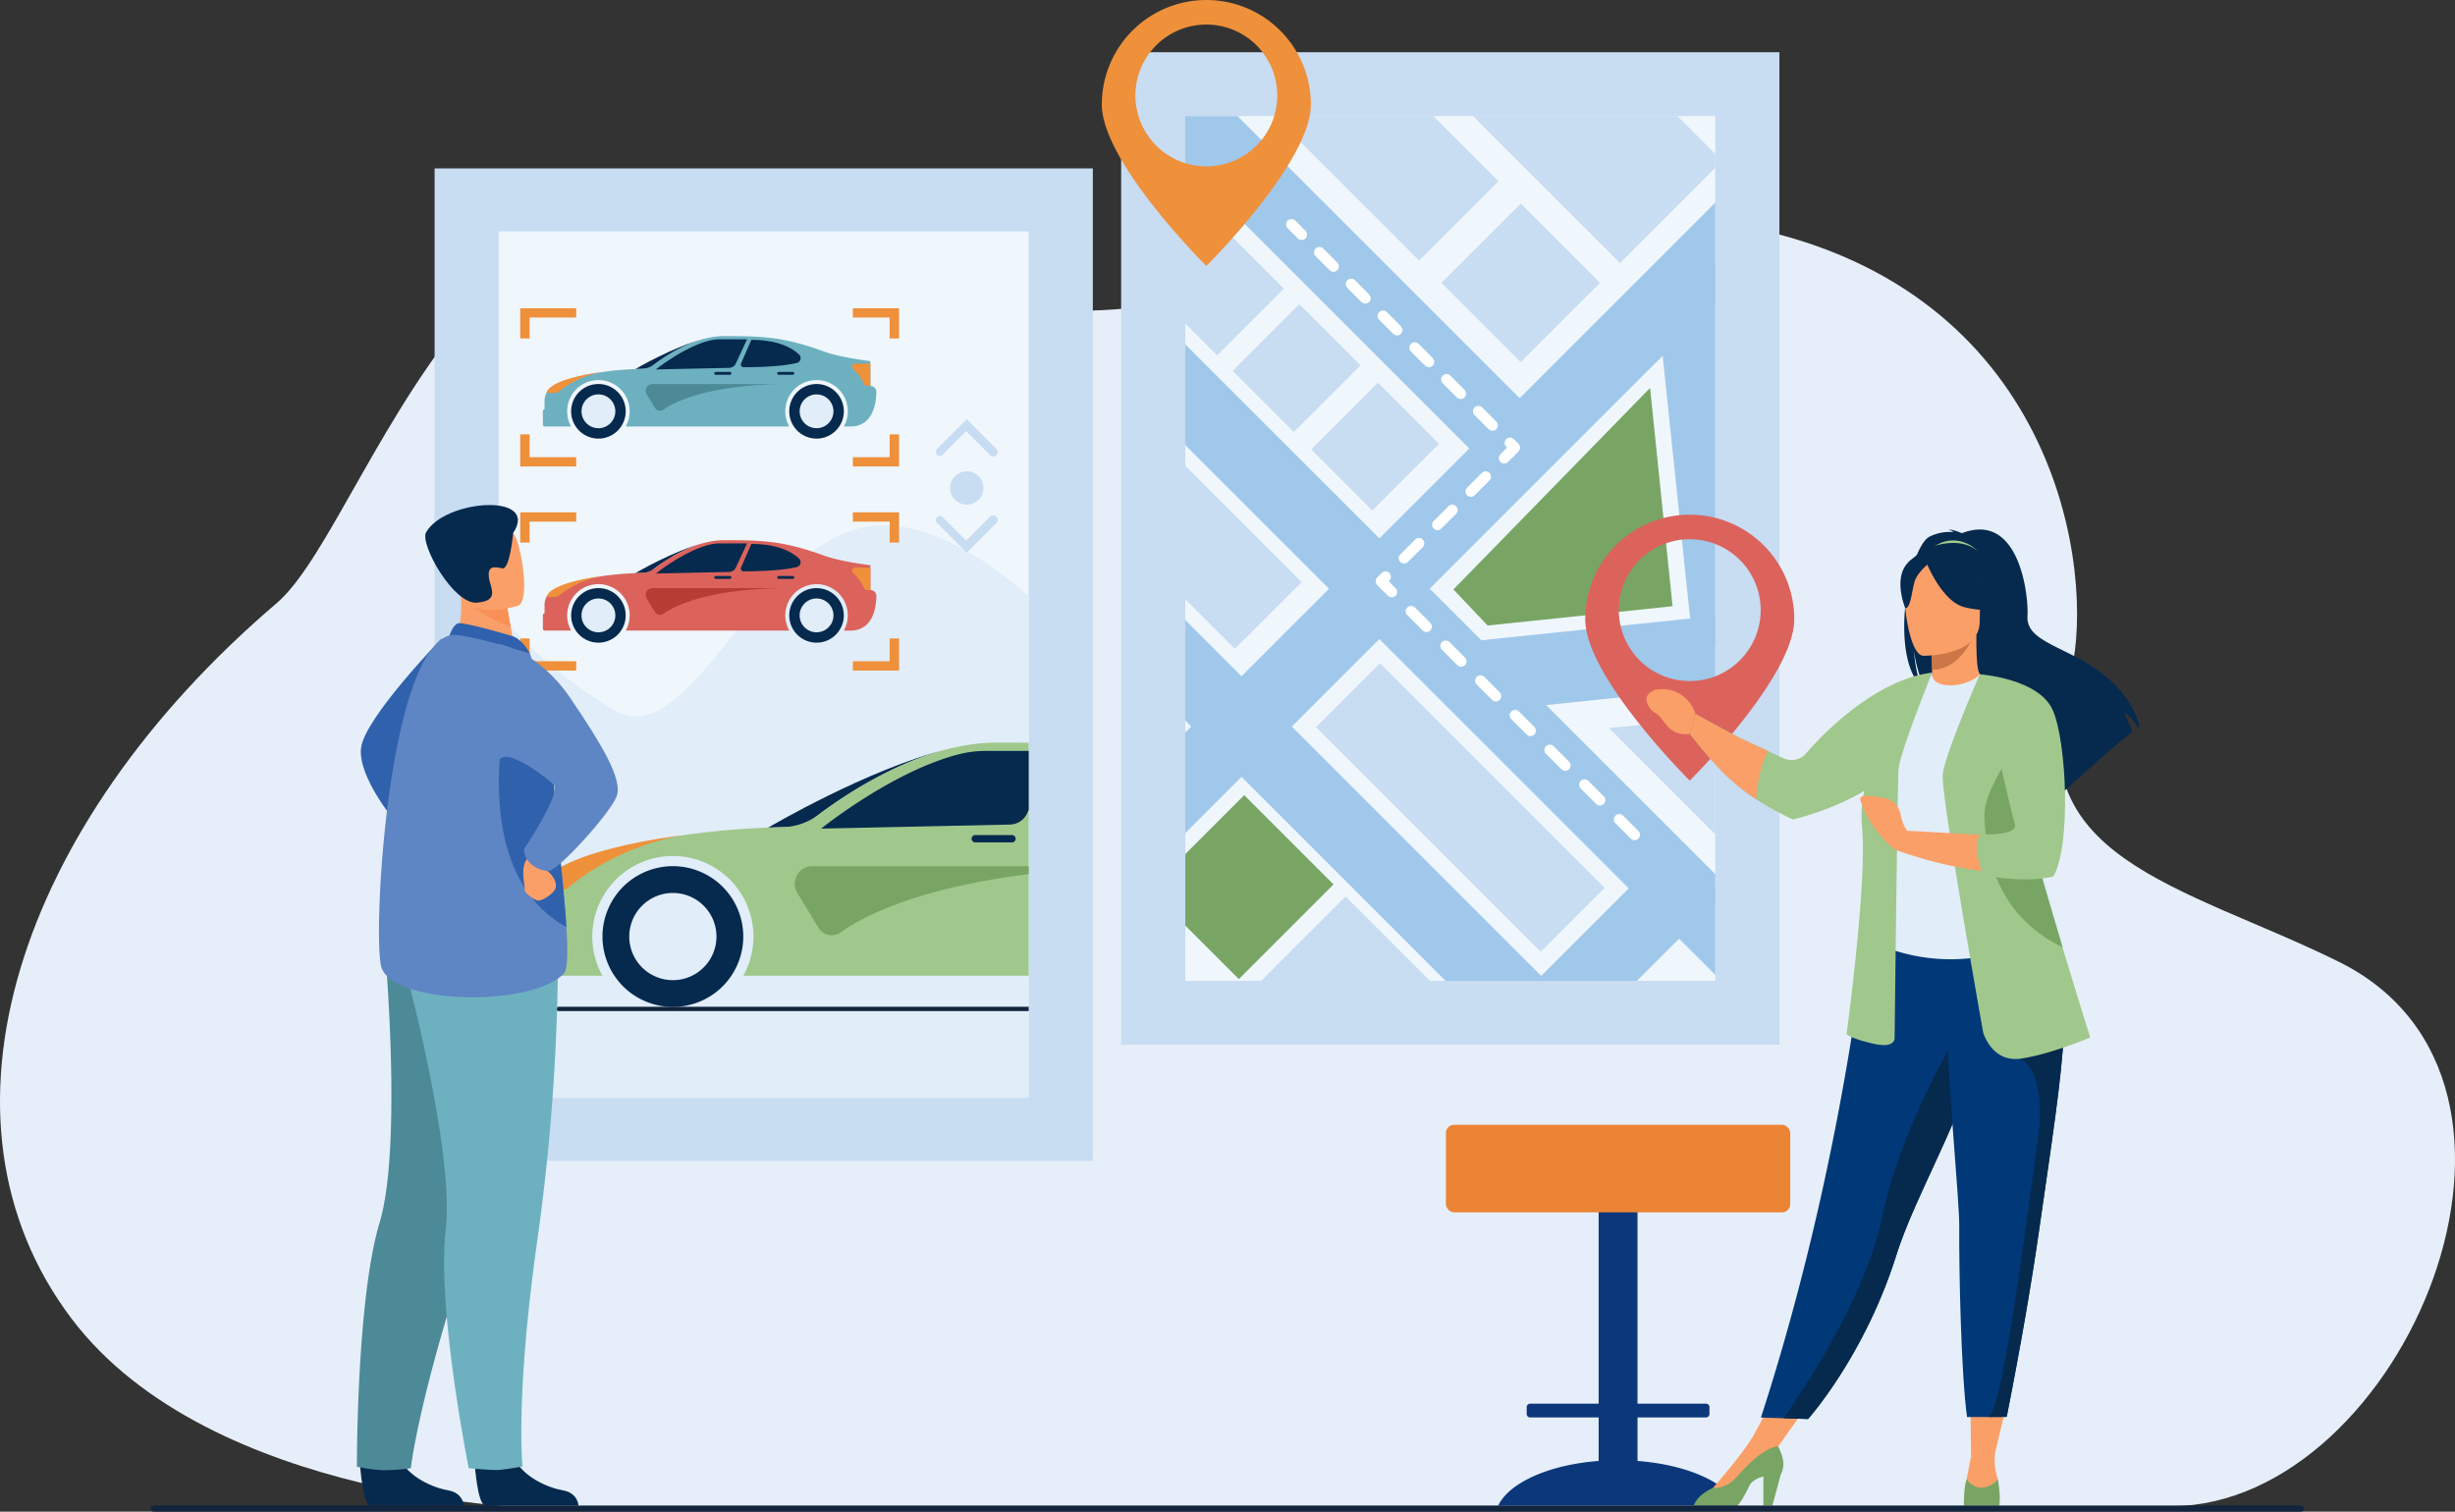 <svg xmlns="http://www.w3.org/2000/svg" xmlns:xlink="http://www.w3.org/1999/xlink" width="931.108" height="573.437" viewBox="0 0 931.108 573.437"><rect x="0" y="0" width="931.108" height="573.437" fill="#333333" stroke="none"/><defs><clipPath id="a"><rect width="201" height="328.057" fill="none"/></clipPath><clipPath id="b"><rect width="201" height="328.057" fill="#eff7fd"/></clipPath></defs><path d="M671.52,1089.376c38.232-32.612,84.323-229.29,242.217-126.855,81.577,52.924,219.132-45.434,332.987-11.46,104.563,31.2,114.642,133.994,104.525,167.489-20.436,67.661,43.161,77.728,102.16,106.8,92.544,45.6,24.491,205.856-62.935,206.622s-617.1.9-617.1.9-126.988-2.11-179.8-72.207C536.74,1285.236,572.767,1173.612,671.52,1089.376Z" transform="translate(-566.551 -860.606)" fill="#e6eff9"/><g transform="translate(164.826 63.885)"><rect width="249.653" height="376.505" fill="#c8dcf2"/><rect width="201" height="328.057" transform="translate(24.327 23.884)" fill="#eff7fd"/><path d="M900.252,1049.079s-28.236-27.037-54.911-27.037c-46.9,0-72.073,88.762-102.885,69.867s-43.2-37.149-43.2-37.149v184.59h201Z" transform="translate(-674.925 -886.713)" fill="#e1edf9"/><g transform="translate(41.074 141.032)"><g transform="translate(35.079 0.077)"><path d="M757.751,1026.1h0Z" transform="translate(-726.195 -1026.097)" fill="#06294e"/><g transform="translate(0 0.882)"><path d="M735.61,1038.256h0q2.47-.092,5.136-.094s9.841-8.54,21.224-11.446C750.268,1029.605,735.61,1038.256,735.61,1038.256Z" transform="translate(-735.61 -1026.716)" fill="#06294e"/></g></g><g transform="translate(10.713 18.173)"><circle cx="10.352" cy="10.352" r="10.352" fill="#06294e"/><path d="M734.106,1047.969a6.414,6.414,0,1,1-6.413-6.414A6.413,6.413,0,0,1,734.106,1047.969Z" transform="translate(-717.341 -1037.618)" fill="#e1edf9"/></g><g transform="translate(93.051 17.784)"><circle cx="10.352" cy="10.352" r="10.352" transform="matrix(0.999, -0.038, 0.038, 0.999, 0, 0.795)" fill="#06294e"/><path d="M792.143,1047.969a6.414,6.414,0,1,1-6.413-6.414A6.413,6.413,0,0,1,792.143,1047.969Z" transform="translate(-774.988 -1037.228)" fill="#e1edf9"/></g><path d="M835.208,1044.954v-9.429s-11.061-1.264-17.751-3.688c-15.487-5.689-23.81-5.794-37.875-5.794-10.678,0-21.492,7.151-26.081,10.594a9.247,9.247,0,0,1-5.357,1.844c-16.891.371-27.334,3.743-32.519,6.02a6.688,6.688,0,0,0-3.994,6.128v3.174h0a.632.632,0,0,0-.631.633v5.267a.632.632,0,0,0,.631.633h10.08a11.852,11.852,0,1,1,20.707,0h62.02a11.851,11.851,0,1,1,20.709,0h2.476c8.57,0,9.784-8.765,9.865-13.062A2.279,2.279,0,0,0,835.208,1044.954Z" transform="translate(-711 -1026.043)" fill="#db635c"/><path d="M761.356,1027.385c-9.784,2.476-20.275,10.939-20.275,10.939l27.771-.593a2.855,2.855,0,0,0,2.527-1.653l4.256-9.184h-10.3A16.227,16.227,0,0,0,761.356,1027.385Z" transform="translate(-698.203 -1025.682)" fill="#06294e"/><path d="M767.658,1027.041l-3.9,8.932a1.04,1.04,0,0,0,.952,1.455c3.934,0,14.264-.144,20.211-1.633a1.879,1.879,0,0,0,.845-3.174C783.352,1030.3,778.1,1027.041,767.658,1027.041Z" transform="translate(-688.593 -1025.618)" fill="#06294e"/><path d="M711.95,1043.538h4.058a35.894,35.894,0,0,1,17.283-7.948S713.621,1037.757,711.95,1043.538Z" transform="translate(-710.596 -1021.982)" fill="#ef903b"/><path d="M800.216,1041.842h-1.073a1.558,1.558,0,0,1-1.408-.89,17.219,17.219,0,0,0-4.077-5.582,1.14,1.14,0,0,1,.737-2.01h5.821Z" transform="translate(-676.008 -1022.93)" fill="#ef903b"/><path d="M762.54,1036.658h-5.4a.54.54,0,0,1-.539-.54h0a.539.539,0,0,1,.539-.54h5.4a.541.541,0,0,1,.54.54h0A.541.541,0,0,1,762.54,1036.658Z" transform="translate(-691.6 -1021.987)" fill="#06294e"/><path d="M779.281,1036.658h-5.4a.541.541,0,0,1-.54-.54h0a.541.541,0,0,1,.54-.54h5.4a.54.54,0,0,1,.539.54h0A.54.54,0,0,1,779.281,1036.658Z" transform="translate(-684.478 -1021.987)" fill="#06294e"/><path d="M789.6,1038.793H740.933a2.579,2.579,0,0,0-2.2,3.92l3.133,5.151a2.257,2.257,0,0,0,3.24.667C749.263,1045.565,761.25,1039.41,789.6,1038.793Z" transform="translate(-699.365 -1020.619)" fill="#b63e35"/></g><g transform="translate(41.074 63.613)"><g transform="translate(35.079 0.077)"><path d="M757.751,971.785h0Z" transform="translate(-726.195 -971.784)" fill="#06294e"/><g transform="translate(0 0.882)"><path d="M735.61,983.943h0q2.47-.094,5.136-.1s9.841-8.54,21.224-11.446C750.268,975.294,735.61,983.943,735.61,983.943Z" transform="translate(-735.61 -972.403)" fill="#06294e"/></g></g><g transform="translate(10.713 18.174)"><path d="M739.22,994.831a10.352,10.352,0,1,1-10.352-10.351A10.352,10.352,0,0,1,739.22,994.831Z" transform="translate(-718.516 -984.48)" fill="#06294e"/><circle cx="6.414" cy="6.414" r="6.414" transform="translate(3.938 3.938)" fill="#e1edf9"/></g><g transform="translate(93.44 18.174)"><path d="M797.257,994.831a10.352,10.352,0,1,1-10.351-10.351A10.352,10.352,0,0,1,797.257,994.831Z" transform="translate(-776.553 -984.48)" fill="#06294e"/><circle cx="6.414" cy="6.414" r="6.414" transform="translate(3.938 3.938)" fill="#e1edf9"/></g><path d="M835.208,990.641v-9.429s-11.061-1.264-17.751-3.688c-15.487-5.689-23.81-5.794-37.875-5.794-10.678,0-21.492,7.151-26.081,10.6a9.256,9.256,0,0,1-5.357,1.843c-16.891.371-27.334,3.743-32.519,6.02a6.687,6.687,0,0,0-3.994,6.128v3.175h0a.632.632,0,0,0-.631.633v5.267a.632.632,0,0,0,.631.632h10.08a11.852,11.852,0,1,1,20.707,0h62.02a11.851,11.851,0,1,1,20.709,0h2.476c8.57,0,9.784-8.765,9.865-13.062A2.279,2.279,0,0,0,835.208,990.641Z" transform="translate(-711 -971.73)" fill="#6db1c1"/><path d="M761.356,973.072c-9.784,2.476-20.275,10.939-20.275,10.939l27.771-.593a2.855,2.855,0,0,0,2.527-1.653l4.256-9.184h-10.3A16.227,16.227,0,0,0,761.356,973.072Z" transform="translate(-698.203 -971.368)" fill="#06294e"/><path d="M767.658,972.728l-3.9,8.932a1.04,1.04,0,0,0,.952,1.455c3.934,0,14.264-.144,20.211-1.633a1.879,1.879,0,0,0,.845-3.175C783.352,975.99,778.1,972.728,767.658,972.728Z" transform="translate(-688.593 -971.306)" fill="#06294e"/><path d="M711.95,989.225h4.058a35.892,35.892,0,0,1,17.283-7.948S713.621,983.444,711.95,989.225Z" transform="translate(-710.596 -967.669)" fill="#ef903b"/><path d="M800.216,987.528h-1.073a1.557,1.557,0,0,1-1.408-.889,17.22,17.22,0,0,0-4.077-5.582,1.14,1.14,0,0,1,.737-2.01h5.821Z" transform="translate(-676.008 -968.617)" fill="#ef903b"/><path d="M762.54,982.344h-5.4a.539.539,0,0,1-.539-.54h0a.538.538,0,0,1,.539-.539h5.4a.539.539,0,0,1,.54.539h0A.54.54,0,0,1,762.54,982.344Z" transform="translate(-691.6 -967.674)" fill="#06294e"/><path d="M779.281,982.344h-5.4a.54.54,0,0,1-.54-.54h0a.539.539,0,0,1,.54-.539h5.4a.538.538,0,0,1,.539.539h0A.539.539,0,0,1,779.281,982.344Z" transform="translate(-684.478 -967.674)" fill="#06294e"/><path d="M789.6,984.48H740.933a2.579,2.579,0,0,0-2.2,3.92l3.133,5.152a2.257,2.257,0,0,0,3.24.667C749.263,991.252,761.25,985.1,789.6,984.48Z" transform="translate(-699.365 -966.306)" fill="#4d8a98"/></g><g transform="translate(32.468 53.036)"><path d="M704.963,975.784h3.576v-7.943h17.667v-3.531H704.963Z" transform="translate(-704.963 -964.309)" fill="#ef903b"/><path d="M793.475,964.309v3.531h13.956v7.943h3.576V964.309Z" transform="translate(-667.308 -964.309)" fill="#ef903b"/><path d="M807.431,1006.53H793.475v3.531h17.532V997.88h-3.576Z" transform="translate(-667.308 -950.028)" fill="#ef903b"/><path d="M708.539,997.88h-3.576v12.181h21.243v-3.531H708.539Z" transform="translate(-704.963 -950.028)" fill="#ef903b"/></g><g transform="translate(32.468 130.454)"><path d="M704.963,1030.1h3.576v-7.943h17.667v-3.531H704.963Z" transform="translate(-704.963 -1018.622)" fill="#ef903b"/><path d="M793.475,1018.622v3.531h13.956v7.943h3.576v-11.475Z" transform="translate(-667.308 -1018.622)" fill="#ef903b"/><path d="M807.431,1060.842H793.475v3.531h17.532v-12.18h-3.576Z" transform="translate(-667.308 -1004.341)" fill="#ef903b"/><path d="M708.539,1052.194h-3.576v12.18h21.243v-3.531H708.539Z" transform="translate(-704.963 -1004.341)" fill="#ef903b"/></g><g transform="translate(24.327 24.224)"><g clip-path="url(#a)"><g transform="translate(11.727 193.617)"><g transform="translate(90.454 0.198)"><path d="M828.024,1080.067h0l-.024,0Z" transform="translate(-746.66 -1080.067)" fill="#06294e"/><g transform="translate(0 2.273)"><path d="M770.936,1111.42h0q6.372-.239,13.246-.244s25.374-22.021,54.726-29.514C808.729,1089.114,770.936,1111.42,770.936,1111.42Z" transform="translate(-770.936 -1081.662)" fill="#06294e"/></g></g><g transform="translate(18.953 38.186)"><circle cx="26.693" cy="26.693" r="26.693" transform="matrix(0.415, -0.91, 0.91, 0.415, 0, 48.569)" fill="#06294e"/><path d="M767.059,1136.464a16.538,16.538,0,1,1-16.538-16.539A16.538,16.538,0,0,1,767.059,1136.464Z" transform="translate(-715.156 -1101.099)" fill="#e1edf9"/></g><g transform="translate(229.877 35.802)"><circle cx="26.693" cy="26.693" r="26.693" transform="translate(0 37.749) rotate(-45)" fill="#06294e"/><path d="M916.706,1136.464a16.538,16.538,0,1,1-16.539-16.539A16.539,16.539,0,0,1,916.706,1136.464Z" transform="translate(-862.418 -1098.714)" fill="#e1edf9"/></g><path d="M1027.746,1128.687v-24.312s-28.522-3.26-45.771-9.508c-39.932-14.669-61.391-14.94-97.657-14.94-27.533,0-55.419,18.438-67.25,27.317A23.881,23.881,0,0,1,803.258,1112c-43.554.954-70.478,9.649-83.85,15.517a17.252,17.252,0,0,0-10.3,15.8v8.185h0a1.63,1.63,0,0,0-1.629,1.631v13.581a1.63,1.63,0,0,0,1.629,1.631H735.1a30.56,30.56,0,1,1,53.4,0H948.406a30.561,30.561,0,1,1,53.4,0h6.386c22.1,0,25.23-22.6,25.437-33.68A5.876,5.876,0,0,0,1027.746,1128.687Z" transform="translate(-707.478 -1079.928)" fill="#a0c88c"/><path d="M837.321,1083.386c-25.229,6.384-52.28,28.206-52.28,28.206l71.607-1.531a7.359,7.359,0,0,0,6.518-4.264l10.973-23.679H847.588A41.831,41.831,0,0,0,837.321,1083.386Z" transform="translate(-674.481 -1078.996)" fill="#06294e"/><path d="M853.57,1082.5l-10.054,23.032a2.68,2.68,0,0,0,2.456,3.753c10.145,0,36.78-.372,52.113-4.214a4.845,4.845,0,0,0,2.178-8.186C894.034,1090.909,880.486,1082.5,853.57,1082.5Z" transform="translate(-649.702 -1078.834)" fill="#06294e"/><path d="M709.928,1125.039h10.464s17.108-15.97,44.563-20.5C764.955,1104.543,714.236,1110.132,709.928,1125.039Z" transform="translate(-706.436 -1069.456)" fill="#ef903b"/><path d="M937.521,1120.661h-2.77a4.014,4.014,0,0,1-3.631-2.291c-1.6-3.388-5.116-9.821-10.51-14.4a2.938,2.938,0,0,1,1.9-5.182h15.011Z" transform="translate(-617.253 -1071.902)" fill="#ef903b"/><path d="M840.373,1107.3H826.457a1.392,1.392,0,0,1-1.392-1.393h0a1.393,1.393,0,0,1,1.392-1.393h13.916a1.393,1.393,0,0,1,1.393,1.393h0A1.392,1.392,0,0,1,840.373,1107.3Z" transform="translate(-657.455 -1069.47)" fill="#06294e"/><path d="M883.538,1107.3H869.621a1.393,1.393,0,0,1-1.393-1.393h0a1.394,1.394,0,0,1,1.393-1.393h13.918a1.393,1.393,0,0,1,1.391,1.393h0A1.392,1.392,0,0,1,883.538,1107.3Z" transform="translate(-639.092 -1069.47)" fill="#06294e"/><path d="M910.141,1112.8H784.661a6.653,6.653,0,0,0-5.683,10.11l8.081,13.284a5.821,5.821,0,0,0,8.353,1.719C806.141,1130.265,837.046,1114.4,910.141,1112.8Z" transform="translate(-677.478 -1065.943)" fill="#78a564"/></g></g></g><path d="M893.728,1151.843H715.4a.815.815,0,0,1-.814-.815h0a.814.814,0,0,1,.814-.815H893.728Z" transform="translate(-668.4 -832.188)" fill="#13243e"/><path d="M831.985,1014.028a6.316,6.316,0,1,1-6.316-6.316A6.316,6.316,0,0,1,831.985,1014.028Z" transform="translate(-623.831 -892.809)" fill="#c8dcf2"/><path d="M815.983,1007.3h0a1.527,1.527,0,0,0,2.161,0l8.909-8.907,9.147,9.147a1.527,1.527,0,0,0,2.161,0l.241-.24a1.53,1.53,0,0,0,0-2.161l-11.309-11.309-11.309,11.309A1.53,1.53,0,0,0,815.983,1007.3Z" transform="translate(-625.455 -898.716)" fill="#c8dcf2"/><path d="M815.983,1020.12h0a1.527,1.527,0,0,1,2.161,0l8.909,8.907,9.147-9.148a1.53,1.53,0,0,1,2.161,0l.241.241a1.53,1.53,0,0,1,0,2.161l-11.309,11.308-11.309-11.308A1.53,1.53,0,0,1,815.983,1020.12Z" transform="translate(-625.455 -887.823)" fill="#c8dcf2"/></g><path d="M1018.037,1307.062v-16.521h26.009a1.279,1.279,0,0,0,1.276-1.276v-2.647a1.279,1.279,0,0,0-1.276-1.276h-26.009V1191.3a4.813,4.813,0,0,0-4.8-4.8h-5.147a4.813,4.813,0,0,0-4.8,4.8v94.047H977.283a1.281,1.281,0,0,0-1.277,1.276v2.647a1.28,1.28,0,0,0,1.277,1.276h26.009v16.521c-18.818,1.423-33.9,8.2-38.127,16.952h91C1051.933,1315.259,1036.855,1308.484,1018.037,1307.062Z" transform="translate(-396.974 -752.867)" fill="#0c387b"/><rect width="130.598" height="33.203" rx="3.106" transform="translate(548.391 426.682)" fill="#ec8436"/><g transform="translate(417.886)"><rect width="249.653" height="376.505" transform="translate(7.335 19.813)" fill="#c8dcf2"/><g transform="translate(31.662 44.037)"><rect width="201" height="328.057" fill="#eff7fd"/><g clip-path="url(#b)"><g transform="translate(-158.697 -105.394)"><rect width="42.558" height="42.558" transform="matrix(0.707, -0.707, 0.707, 0.707, 255.847, 168.652)" fill="#c8dcf2"/><rect width="42.558" height="118.552" transform="translate(163.571 76.376) rotate(-45)" fill="#c8dcf2"/><rect width="54.81" height="173.055" transform="translate(201.19 38.756) rotate(-45)" fill="#c8dcf2"/><rect width="34.3" height="120.503" transform="matrix(0.707, -0.707, 0.707, 0.707, 208.28, 337.189)" fill="#c8dcf2"/><rect width="27.003" height="371.77" transform="translate(100.698 172.167) rotate(-45)" fill="#a0c8eb"/><rect width="27.003" height="371.77" transform="translate(48.417 224.448) rotate(-45)" fill="#a0c8eb"/><rect width="27.003" height="199.596" transform="translate(137.429 102.518) rotate(-45.001)" fill="#a0c8eb"/><rect width="27.003" height="142.113" transform="matrix(0.995, -0.104, 0.104, 0.995, 336.483, 165.096)" fill="#a0c8eb"/><path d="M1208.694,1034.583l-29.583,30.233-216.964,22.612-2.8-26.858Z" transform="translate(-690.3 -756.136)" fill="#a0c8eb"/><rect width="27.003" height="349.111" transform="translate(368.925 128.978) rotate(45)" fill="#a0c8eb"/><rect width="27.003" height="217.632" transform="matrix(0.707, 0.707, -0.707, 0.707, 153.889, 99.882)" fill="#a0c8eb"/><rect width="27.003" height="93.791" transform="translate(342.732 382.485) rotate(45)" fill="#a0c8eb"/><path d="M953.278,1061.961l12.956,13.678,70.149-7.311-8.528-82.8Z" transform="translate(-692.882 -777.004)" fill="#78a564"/><rect width="50.792" height="47.898" transform="translate(145.134 398.906) rotate(-45)" fill="#78a564"/><rect width="50.792" height="124.889" transform="translate(183.55 437.321) rotate(-45)" fill="#c8dcf2"/><rect width="35.79" height="32.789" transform="translate(206.457 231.857) rotate(-45)" fill="#c8dcf2"/><rect width="35.79" height="32.79" transform="matrix(0.707, -0.707, 0.707, 0.707, 176.662, 202.062)" fill="#c8dcf2"/><rect width="35.79" height="42.979" transform="matrix(0.707, -0.707, 0.707, 0.707, 140.361, 165.761)" fill="#c8dcf2"/><rect width="47.532" height="42.979" transform="translate(85.215 338.986) rotate(-45)" fill="#c8dcf2"/><rect width="47.532" height="76.518" transform="translate(25.569 279.34) rotate(-45)" fill="#c8dcf2"/><rect width="35.79" height="126.474" transform="translate(88.079 218.042) rotate(-45)" fill="#c8dcf2"/><path d="M1064.962,1150.583,994.64,1080.26l154.9-14.255Z" transform="translate(-675.287 -742.769)" fill="#c8dcf2"/><path d="M1044.674,1078.9,1031.75,966.866l20.458-20.458,118.168,118.168Z" transform="translate(-659.499 -793.647)" fill="#c8dcf2"/></g></g></g><path d="M899.364,882.284a39.644,39.644,0,0,0-39.645,39.644c0,21.9,39.645,61.242,39.645,61.242s39.644-39.346,39.644-61.242A39.644,39.644,0,0,0,899.364,882.284Zm0,63.112a26.9,26.9,0,1,1,26.9-26.9A26.9,26.9,0,0,1,899.364,945.4Z" transform="translate(-859.719 -882.284)" fill="#ef903b"/><path d="M1027.987,1019.253a39.644,39.644,0,0,0-39.644,39.644c0,21.895,39.644,61.242,39.644,61.242s39.644-39.347,39.644-61.242A39.643,39.643,0,0,0,1027.987,1019.253Zm0,63.112a26.9,26.9,0,1,1,26.9-26.9A26.9,26.9,0,0,1,1027.987,1082.365Z" transform="translate(-805 -824.015)" fill="#db635c"/><g transform="translate(69.892 83.093)"><path d="M912.517,946.381a2.03,2.03,0,0,1-1.44-.6l-1.729-1.729a2.037,2.037,0,0,1,2.881-2.881l1.729,1.729a2.038,2.038,0,0,1-1.441,3.478Z" transform="translate(-908.752 -940.578)" fill="#fff"/><path d="M914.146,948.009a2.032,2.032,0,0,1-1.441-.6l-2.144-2.144a2.037,2.037,0,0,1,2.881-2.881l2.144,2.144a2.038,2.038,0,0,1-1.44,3.478Z" transform="translate(-908.236 -940.061)" fill="#fff"/><path d="M983.869,1017.733a2.032,2.032,0,0,1-1.441-.6l-5.359-5.361a2.037,2.037,0,0,1,2.881-2.881l5.361,5.361a2.038,2.038,0,0,1-1.441,3.478Zm-12.06-12.062a2.031,2.031,0,0,1-1.441-.6l-5.36-5.361a2.037,2.037,0,1,1,2.881-2.881l5.361,5.361a2.036,2.036,0,0,1-1.441,3.477Zm-12.06-12.06a2.029,2.029,0,0,1-1.441-.6l-5.36-5.361a2.037,2.037,0,0,1,2.881-2.881l5.361,5.359a2.037,2.037,0,0,1-1.441,3.478Zm-12.061-12.061a2.031,2.031,0,0,1-1.441-.6l-5.36-5.361a2.037,2.037,0,0,1,2.881-2.88l5.361,5.359a2.037,2.037,0,0,1-1.441,3.478Zm-12.06-12.061a2.03,2.03,0,0,1-1.441-.6l-5.36-5.361a2.037,2.037,0,0,1,2.881-2.881l5.359,5.359a2.037,2.037,0,0,1-1.439,3.478Zm-12.06-12.06a2.03,2.03,0,0,1-1.441-.6l-5.361-5.361a2.038,2.038,0,0,1,2.882-2.881l5.36,5.36a2.037,2.037,0,0,1-1.44,3.478Z" transform="translate(-905.596 -937.422)" fill="#fff"/><path d="M968.972,1006.294a2.038,2.038,0,0,1-1.44-3.478l.288-.288-.288-.288a2.038,2.038,0,1,1,2.881-2.882l1.729,1.729a2.037,2.037,0,0,1,0,2.881l-1.729,1.729A2.033,2.033,0,0,1,968.972,1006.294Z" transform="translate(-883.999 -915.825)" fill="#fff"/><path d="M967.4,1007.511a2.038,2.038,0,0,1-1.441-3.478l2.249-2.249a2.037,2.037,0,0,1,2.88,2.881l-2.249,2.249A2.032,2.032,0,0,1,967.4,1007.511Z" transform="translate(-884.67 -914.793)" fill="#fff"/><path d="M940.764,1042.7a2.038,2.038,0,0,1-1.441-3.478l5.623-5.625a2.038,2.038,0,0,1,2.882,2.882l-5.624,5.623A2.031,2.031,0,0,1,940.764,1042.7Zm12.654-12.653a2.038,2.038,0,0,1-1.441-3.478l5.623-5.625a2.038,2.038,0,0,1,2.882,2.882l-3.375,3.374h0l-2.249,2.25A2.031,2.031,0,0,1,953.418,1030.049ZM966.07,1017.4a2.038,2.038,0,0,1-1.44-3.478l5.623-5.623a2.037,2.037,0,0,1,2.881,2.88l-5.623,5.623A2.032,2.032,0,0,1,966.07,1017.4Z" transform="translate(-896 -912.024)" fill="#fff"/><path d="M936.348,1041.86a2.026,2.026,0,0,1-1.44-.6l-1.73-1.729a2.037,2.037,0,0,1,0-2.881l1.729-1.729a2.038,2.038,0,0,1,2.881,2.882l-.288.288.288.288a2.038,2.038,0,0,1-1.441,3.478Z" transform="translate(-898.614 -900.695)" fill="#fff"/><path d="M938.171,1043.167a2.028,2.028,0,0,1-1.44-.6l-2.339-2.339a2.037,2.037,0,0,1,2.881-2.881l2.339,2.339a2.038,2.038,0,0,1-1.441,3.478Z" transform="translate(-898.098 -899.663)" fill="#fff"/><path d="M1027.4,1132.4a2.03,2.03,0,0,1-1.44-.6l-5.849-5.847a2.038,2.038,0,0,1,2.881-2.883l5.848,5.849a2.037,2.037,0,0,1-1.441,3.478Zm-13.158-13.159a2.031,2.031,0,0,1-1.441-.6l-5.848-5.848a2.037,2.037,0,0,1,2.882-2.881l5.847,5.847a2.037,2.037,0,0,1-1.44,3.478Zm-13.16-13.158a2.032,2.032,0,0,1-1.44-.6l-5.849-5.847a2.038,2.038,0,0,1,2.881-2.883l5.849,5.849a2.038,2.038,0,0,1-1.442,3.478Zm-13.158-13.158a2.032,2.032,0,0,1-1.441-.6l-5.849-5.849a2.037,2.037,0,0,1,2.882-2.881l5.849,5.849a2.038,2.038,0,0,1-1.441,3.478Zm-13.159-13.159a2.025,2.025,0,0,1-1.44-.6l-5.849-5.847a2.038,2.038,0,0,1,2.881-2.882l5.848,5.848a2.038,2.038,0,0,1-1.441,3.478ZM961.609,1066.6a2.032,2.032,0,0,1-1.441-.6l-5.847-5.848a2.037,2.037,0,0,1,2.881-2.881l5.848,5.848a2.037,2.037,0,0,1-1.441,3.478Zm-13.158-13.159a2.032,2.032,0,0,1-1.441-.6L941.161,1047a2.038,2.038,0,0,1,2.881-2.882l5.848,5.849a2.037,2.037,0,0,1-1.44,3.478Z" transform="translate(-895.218 -896.783)" fill="#fff"/></g></g><g transform="translate(624.444 200.867)"><path d="M1105.741,1252.617l-5.859,24.677-8.776-.05-.322-24.626Z" transform="translate(-967.978 -925.605)" fill="#fb9f68"/><path d="M1056.4,1254.324l-16.67,23.624-6.5-8.343,10.034-18.53Z" transform="translate(-992.46 -926.26)" fill="#fb9f68"/><path d="M1082.734,1025.952a17,17,0,0,1,9.2-1.76,4.305,4.305,0,0,0-1.94-.921c1.575-.234,5.09,1.328,5.09,1.328,21.9-8.44,25.346,23.812,24.886,31.305s7.361,9.939,18.757,15.843c21.745,11.264,23.655,26.348,23.655,26.348-.17.1-.346.214-.535.343-1.079-1.827-3.3-5.26-5.173-5.777a77.38,77.38,0,0,1,3.013,7.336c-6.416,4.881-18.415,15.693-26.779,23.359a12.284,12.284,0,0,0-.57-4.748l-1.032,6.222c-4.476,4.113-7.562,7.009-7.562,7.009.553-6.055-27.387-38.009-41.962-47.579-3.549-5.224-4.811-14.452-4.905-15.179.613,7.318,1.865,11.422,2.983,13.732C1067.518,1071.454,1074.7,1030.514,1082.734,1025.952Z" transform="translate(-975.449 -1023.202)" fill="#06294e"/><path d="M1079.832,1072.812c-.073.033,7.037,3.725,12.385,2.262,5.031-1.373,8.319-7.9,8.249-7.91-2.129-.423-2.744-3.351-2.7-15.933l-.964.189-16.2,3.207s.368,5.1.379,9.9C1081,1068.557,1080.754,1072.381,1079.832,1072.812Z" transform="translate(-972.637 -1011.278)" fill="#fb9f68"/><path d="M1098.059,1030s-7.991-8.506-18.02-.435C1080.039,1029.569,1085.876,1028.558,1098.059,1030Z" transform="translate(-972.549 -1021.973)" fill="#a0c88c"/><path d="M1080.377,1054.571s.368,5.1.379,9.9c9.063-.255,13.854-8.523,15.817-13.1Z" transform="translate(-972.406 -1011.222)" fill="#cd7748"/><path d="M1101.289,1060.058s4.75-7.5,5.89-13.921c.814-4.581-1.519-21.562-18.583-19.116a23.2,23.2,0,0,0-9.616,3.635c-3.7,2.5-9.051,7.9-3.073,22.723l1.553,5Z" transform="translate(-975.45 -1021.679)" fill="#06294e"/><path d="M1035.091,1314.972l8.585.262,9.292.285s21.464-23.9,33.5-62.207q.422-1.334.889-2.7c6.59-19.213,20.25-43.33,27.448-65.159,1.145-3.477,2.174-6.749,3.1-9.847.295-.992.583-1.967.856-2.925a231.429,231.429,0,0,0,8.257-43.465l-51.979.416S1066.652,1217.925,1035.091,1314.972Z" transform="translate(-991.671 -978.103)" fill="#003878"/><path d="M1070.473,1128.663c.13,24.735-3.629,35.347-3.629,35.347a69.842,69.842,0,0,0,48.707,2.983c.312-.1,21.9-5.025,21.9-5.025-.442-1-4.379-17.671-4.811-18.59-5.584-11.992-9.824-17.25-10.487-20.938a78.379,78.379,0,0,1-.643-20.723,166.239,166.239,0,0,1,6.414-32.544c-7.208-1.639-14.145-4.444-21.645-7.257-1.726,2.148-6.813,4.319-11.389,4.216-5.27-.116-6.914-2.343-6.721-4.854-5.617,3.124-10.079,6.1-10.079,6.1-4.772,8.29-14.449,16.339-15.151,29.054C1062.767,1099.558,1070.468,1127.971,1070.473,1128.663Z" transform="translate(-979.824 -1007.003)" fill="#e1edf9"/><path d="M1101.916,1123.317c2.272,3.216,6.628,22.761,17.466,25.219-5.583-13.931-9.824-20.039-10.487-24.322a105.608,105.608,0,0,1-.643-24.071c-3.629-6.359-6.336-10.719-6.336-10.719-.285-1.028-5.766-17.975-7.522-2.826S1099.377,1119.719,1101.916,1123.317Z" transform="translate(-966.565 -998.898)" fill="#4d8a98"/><path d="M1080.386,1067.6s21.441.354,21.457-13,2.792-22.305-10.9-23.1-16.355,4.3-17.446,8.76S1074.808,1067.166,1080.386,1067.6Z" transform="translate(-975.44 -1019.706)" fill="#fb9f68"/><path d="M1074.576,1033.72c3.308-4.011,5.81-3.138,7.216-1.934,4.634-6.924,19.279,3.089,19.279,3.089a25.514,25.514,0,0,0,8.346,15.074s-3.908,2.413-12.918.1c-7.092-1.823-12.237-11.915-14.107-16.133-1.275,1.133-3.965,3.753-4.772,6.318-1.068,3.4-1.55,10.4-3.589,10.165C1074.029,1050.394,1069.6,1039.744,1074.576,1033.72Z" transform="translate(-975.878 -1020.589)" fill="#06294e"/><path d="M1100.761,1268.961a23.764,23.764,0,0,0,1.118,10.116s1.437,6.545-5.009,6.667-8.027-.486-7.3-4.5,2.118-10.952,2.118-10.952Z" transform="translate(-968.563 -918.652)" fill="#fb9f68"/><path d="M1089.1,1285.987l.021.014h13.336l.022-.014c.728-3.424-.464-9.871-.464-9.871-7.3,6.977-11.866-.176-11.866-.176C1088.962,1278.925,1089.1,1285.987,1089.1,1285.987Z" transform="translate(-968.697 -915.683)" fill="#78a564"/><path d="M1022.341,1284.283s11.884-13.494,15.533-20.207l8.836,4.527-19.752,18.55-4.623-.609Z" transform="translate(-997.097 -920.73)" fill="#fb9f68"/><path d="M1017.226,1289.673h16.488c1.451-1.309,2.835-3.944,4.533-7.4.971-1.981,3.147-3.072,5.381-3.67v11.071h3.411l3.159-11.773c2.1-3.944.524-7.561-.955-10.677-1.722,0-6.716,1.24-15.494,11.326-2.885,3.313-6.068,4.494-9.234,4.4a.8.8,0,0,1-.129.07C1019.386,1285.308,1017.755,1288.126,1017.226,1289.673Z" transform="translate(-999.271 -919.392)" fill="#78a564"/><path d="M1018.454,1077.066s14.076,7.87,19.1,10.139c1.787.805,5.027,2.313,8.337,3.859,2,.933,4.021,1.883,5.77,2.707a7.254,7.254,0,0,0,8.6-1.854c7.622-8.9,27.345-28.186,47.714-30.605l.071-.03-.01.023.026,0-.113.219c-1.144,2.848-12.311,30.748-12.658,36.632-.365,6.2-1.459,101.427-1.459,101.427s.73,4.378-7.662,2.553-10.58-3.647-10.58-3.647,8.026-58.74,5.837-79.172a45.416,45.416,0,0,1,.855-13.167c-12.406,7.513-27.033,10.856-27.033,10.856a123.128,123.128,0,0,1-13.932-7.632,87.614,87.614,0,0,1-11.749-9.453c-4.907-4.5-13.353-15.369-13.353-15.369Z" transform="translate(-999.7 -1007.003)" fill="#a0c88c"/><path d="M1041.114,1304l9.292.285s21.464-23.9,33.5-62.207q.422-1.334.89-2.7c6.59-19.213,20.25-43.33,27.448-65.159,1.145-3.476,2.174-6.749,3.1-9.847.295-.992.583-1.967.856-2.925l-7.654-5.81s-22.981,37.215-30.095,72.236C1072.272,1258.289,1047.521,1294.894,1041.114,1304Z" transform="translate(-989.108 -966.864)" fill="#06294e"/><path d="M1089.387,1234.078c-.131,17.031.73,56.186,2.948,72.4h8.232c4.548,0,6.818-.065,6.818-.065,5.565-28.185,9.523-51.5,12.406-71.6,2.363-16.49,4.466-30.628,6.082-42.8,1.627-12.248,2.757-22.5,3.163-31.168.062-1.364.109-2.693.135-3.981s.033-2.553.023-3.775l-44.913-4.378C1084.844,1178.543,1089.459,1224.178,1089.387,1234.078Z" transform="translate(-970.746 -969.811)" fill="#003878"/><path d="M1095.705,1302.852c4.548,0,6.818-.066,6.818-.066,5.565-28.185,9.523-51.5,12.405-71.6,2.364-16.49,4.466-30.628,6.083-42.8,1.626-12.247,2.757-22.5,3.163-31.168l-16.481,9.694s10.518,3.71,6.505,31.8S1101.29,1298.875,1095.705,1302.852Z" transform="translate(-965.885 -966.19)" fill="#06294e"/><path d="M1098.8,1197.563s3.165,11.431,14.109,9.971,26.51-8.027,26.51-8.027-4.677-14.78-10.493-34.2c-7.042-23.506-15.758-53.811-19.866-72.924a118.294,118.294,0,0,1-2.234-13.033l-9.268-17.625s-13.352,30.4-14.082,38.057S1098.8,1197.563,1098.8,1197.563Z" transform="translate(-971.098 -1006.812)" fill="#a0c88c"/><path d="M1069.037,1094.568c5.267.693,7.288,3.492,7.938,7.269a16.047,16.047,0,0,0,2.293,5.475c5.247.281,17.743.962,28.243,1.627l.867,13.771a157.21,157.21,0,0,1-31.422-7.437,8.207,8.207,0,0,1-3.577-1.944c-7.557-6.191-11.849-16.556-11.862-18.042S1063.769,1093.877,1069.037,1094.568Z" transform="translate(-980.428 -993.044)" fill="#fb9f68"/><path d="M1094.56,1106.688c.489,12.4,3.408,36.484,29.432,49.374.069.033.138.07.208.1-7.041-23.506-15.758-53.811-19.866-72.924C1099.554,1090.379,1094.293,1099.858,1094.56,1106.688Z" transform="translate(-966.376 -997.663)" fill="#78a564"/><path d="M1093.715,1061.728s22.261,1.578,27.612,13.5,7.054,51.564.244,63.24c0,0-9.376,2.67-25.959-.43l-.613-.117s-5.291-12.953-.547-15.506c0,0,13.985.73,12.525-3.891S1093.715,1061.728,1093.715,1061.728Z" transform="translate(-967.259 -1006.812)" fill="#a0c88c"/><g transform="translate(0 60.56)"><path d="M1008.292,1065.836c11.976-1.538,15,9.355,15,9.355l-2.236,7.482c-3.691.51-6.922-.452-9.9-4.711s-3.8-2.624-5.689-5.794C1002.9,1067.869,1006.918,1066.267,1008.292,1065.836Z" transform="translate(-1004.63 -1065.688)" fill="#fb9f68"/><path d="M1037.557,1082.494c1.787.805,5.027,2.313,8.337,3.859-1.77,3.146-3.987,8.86-4.575,18.3a76.5,76.5,0,0,1-12.1-9.746,160.354,160.354,0,0,1-13-15.076l2.237-7.481S1032.53,1080.225,1037.557,1082.494Z" transform="translate(-999.7 -1062.851)" fill="#fb9f68"/></g></g><g transform="translate(135.36 191.584)"><path d="M693.253,1052.168s-29.2,30.148-30.605,41.515,13.894,29.151,13.894,29.151Z" transform="translate(-661.069 -1001.597)" fill="#3061ac"/><path d="M692.851,1273.111s.994,16.027,4.094,16.257c.413.03,15.727.03,15.727.03h19.55s-.128-4.823-5.843-5.82-15.279-5.011-18.74-12.564C704,1263.068,692.851,1273.111,692.851,1273.111Z" transform="translate(-648.181 -909.798)" fill="#06294e"/><path d="M662.3,1273.111s.993,16.027,4.094,16.257c.413.03,15.727.03,15.727.03l19.608-.07s-.187-4.754-5.9-5.75-15.279-5.011-18.74-12.564C673.449,1263.068,662.3,1273.111,662.3,1273.111Z" transform="translate(-661.176 -909.798)" fill="#06294e"/><path d="M727.833,1158.313s-5.113,32.7-24.186,90.749-21.672,83.186-21.672,83.186a84.129,84.129,0,0,1-10.609.747,67.212,67.212,0,0,1-9.852-1.322s-.174-63.439,8.615-92.63,1.9-105.234,1.9-105.234Z" transform="translate(-661.513 -966.866)" fill="#4d8a98"/><path d="M732.715,1135.066a793.708,793.708,0,0,1-7.8,109.781c-8.527,60.5-5.636,86.186-5.636,86.186s-7.019,1.257-9.485,1.34c-2.64.087-10.936-.66-10.936-.66s-12.2-60.528-8.7-90.811-16.712-103.917-16.712-103.917Z" transform="translate(-656.438 -966.331)" fill="#6db1c1"/><path d="M687.293,1061.437l9.63,7.134,13.919-2.93c-.193-1.27-1.111-6.53-1.947-11.3-.052-.281-.1-.563-.148-.837-.717-4.055-1.337-7.537-1.337-7.537l-13-6.48-4.848-2.416c.013.085.376,4.5.428,5.144C690.9,1053.663,687.293,1061.437,687.293,1061.437Z" transform="translate(-650.545 -1008.018)" fill="#fb9f68"/><path d="M710.348,1053.137c-.305-.128-18.935-5.626-20.958-4.957s-3.223,4.584-3.223,4.584l30.472,6.889S714.241,1054.776,710.348,1053.137Z" transform="translate(-651.025 -1003.318)" fill="#3061ac"/><path d="M668.171,1176.8c3.157,14.405,55.711,16.113,69.258,3.037,1.541-1.491,1.616-8.425,1.035-17.775-1.136-18.268-4.787-45.746-4.929-59.786a111.022,111.022,0,0,0-2.242-20.01,162.535,162.535,0,0,0-6.665-23.951s-25.669-8.3-30.472-6.888C671.015,1058.227,665.012,1162.395,668.171,1176.8Z" transform="translate(-659.012 -1001.981)" fill="#5e85c4"/><path d="M724.892,1153.623c-1.136-18.268-4.787-45.746-4.929-59.786a111.027,111.027,0,0,0-2.242-20.01l-15.44-2.725S687.182,1132.767,724.892,1153.623Z" transform="translate(-645.44 -993.542)" fill="#3061ac"/><path d="M713.771,1111.848a3.633,3.633,0,0,0,1.159,4.2c2.21,1.689,3.643,4.426,3.137,6.426s-5.355,5.262-7.036,4.737-5.1-3.16-4.734-4.216-2.3-9.257,1.8-12.414S713.771,1111.848,713.771,1111.848Z" transform="translate(-642.681 -977.229)" fill="#fb9f68"/><path d="M699.806,1053.618s15.06,2.818,27.059,20.5,19.893,30.83,17.684,37.2-22.359,28.476-25.833,28.476-9.078-2.526-9.395-8.21c0,0,14.186-21.26,11.392-24.444-1.195-1.362-18.418-15.342-20.877-9.027C695.768,1108.568,699.806,1053.618,699.806,1053.618Z" transform="translate(-645.982 -1000.98)" fill="#5e85c4"/><path d="M689.98,1041.7c2.855,5.462,13.493,10.186,17.93,11.924-.051-.281-.1-.563-.148-.837-.717-4.055-1.337-7.537-1.337-7.537l-13-6.48C690.552,1038.726,688.8,1039.452,689.98,1041.7Z" transform="translate(-649.561 -1007.297)" fill="#f99157"/><path d="M712.355,1052.976s-19.245,6-22.8-6.038-8.431-19.377,3.7-23.72,15.892-.455,18.056,3.277S717.27,1051.1,712.355,1052.976Z" transform="translate(-651.301 -1014.728)" fill="#fb9f68"/><path d="M713.035,1027.3s-1.227,14.013-4.125,13.4-5.526-1.059-5.1,3.165,4.443,9.1-4.487,9.85-21.77-22.286-19.317-26.647C687.083,1014.486,723.269,1011.946,713.035,1027.3Z" transform="translate(-653.776 -1016.69)" fill="#06294e"/></g><path d="M1422.251,1285.276H607.832a1.172,1.172,0,0,1-1.169-1.168h0a1.172,1.172,0,0,1,1.169-1.169h814.419a1.171,1.171,0,0,1,1.167,1.169h0A1.172,1.172,0,0,1,1422.251,1285.276Z" transform="translate(-549.487 -711.839)" fill="#13243e"/></svg>